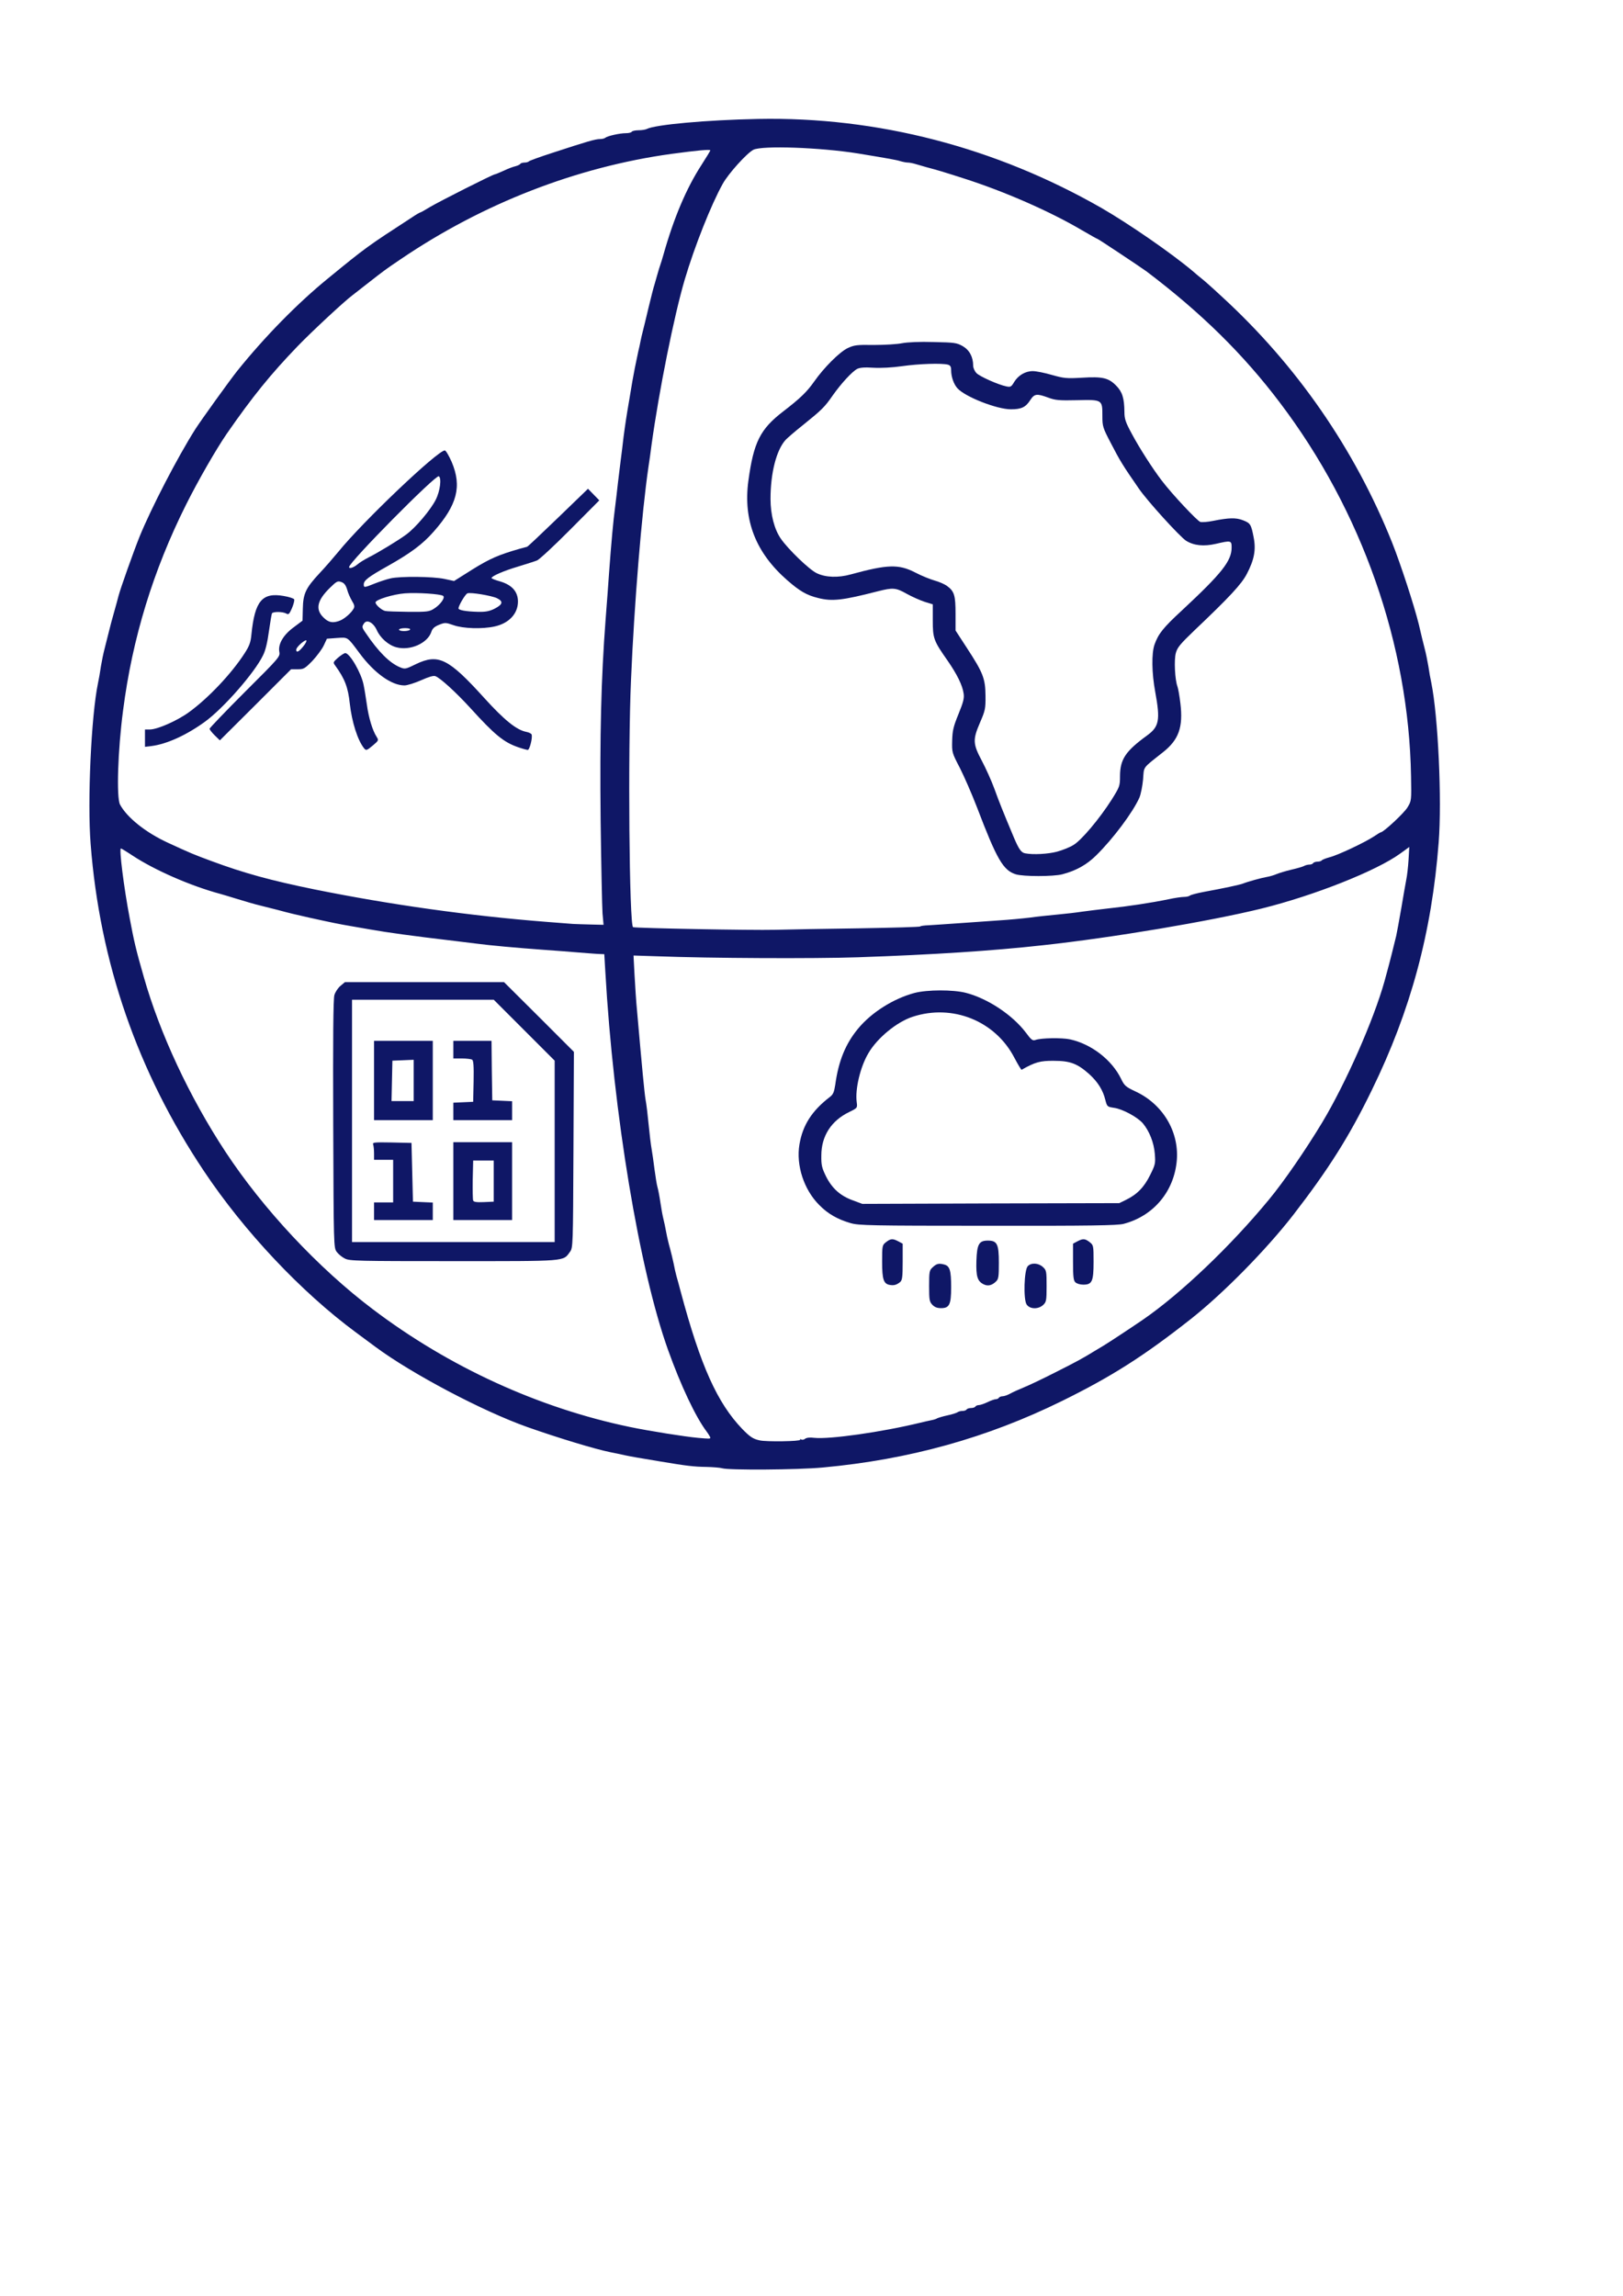 <?xml version="1.0" encoding="UTF-8" standalone="no"?>
<!-- Created with Inkscape (http://www.inkscape.org/) -->

<svg
   width="210mm"
   height="297mm"
   viewBox="0 0 210 297"
   version="1.1"
   id="svg1"
   xml:space="preserve"
   inkscape:export-filename="HealthRADAR_HiRes.png"
   inkscape:export-xdpi="96"
   inkscape:export-ydpi="96"
   inkscape:version="1.3.2 (091e20e, 2023-11-25, custom)"
   sodipodi:docname="HealthRADAR_HiRes.svg"
   xmlns:inkscape="http://www.inkscape.org/namespaces/inkscape"
   xmlns:sodipodi="http://sodipodi.sourceforge.net/DTD/sodipodi-0.dtd"
   xmlns="http://www.w3.org/2000/svg"
   xmlns:svg="http://www.w3.org/2000/svg"><sodipodi:namedview
     id="namedview1"
     pagecolor="#ffffff"
     bordercolor="#000000"
     borderopacity="0.25"
     inkscape:showpageshadow="2"
     inkscape:pageopacity="0.0"
     inkscape:pagecheckerboard="0"
     inkscape:deskcolor="#d1d1d1"
     inkscape:document-units="mm"
     inkscape:zoom="0.79375"
     inkscape:cx="396.22047"
     inkscape:cy="561.25984"
     inkscape:window-width="1920"
     inkscape:window-height="1129"
     inkscape:window-x="1224"
     inkscape:window-y="1072"
     inkscape:window-maximized="1"
     inkscape:current-layer="g3" /><defs
     id="defs1" /><g
     inkscape:label="Layer 1"
     inkscape:groupmode="layer"
     id="layer1"><g
       id="g3"
       transform="matrix(0.019,0,0,0.019,1.658,5.45)"
       inkscape:label="Parent"><g
         id="lTV1MEDnjC1TLJtAAAV2A9"
         fill="#0f1766"
         style="display:inline"
         inkscape:label="LogoColour"><g
           id="g2"
           inkscape:label="Logo"><path
             id="p01iuINj5"
             d="m 4830,9710 c -14,-4 -62,-8 -107,-9 -83,-1 -135,-7 -313,-37 -151,-25 -192,-32 -240,-42 -25,-6 -70,-15 -100,-21 -105,-21 -358,-98 -565,-171 -305,-108 -788,-363 -1035,-546 -30,-22 -91,-67 -135,-100 C 1964,8510 1575,8097 1301,7686 850,7011 592,6266 530,5460 c -23,-289 4,-875 50,-1095 6,-27 15,-79 20,-115 6,-36 17,-90 25,-120 8,-30 21,-82 29,-115 8,-33 24,-94 36,-135 12,-41 25,-91 30,-110 13,-50 101,-298 144,-405 78,-191 256,-536 379,-730 39,-61 234,-332 285,-396 188,-234 412,-462 617,-629 264,-216 266,-217 572,-416 28,-19 54,-34 57,-34 3,0 34,-17 68,-38 62,-37 428,-222 441,-222 4,0 30,-11 59,-24 29,-14 66,-28 81,-31 15,-4 30,-11 33,-16 3,-5 16,-9 29,-9 13,0 26,-4 29,-8 2,-4 76,-31 163,-59 232,-76 290,-93 321,-93 15,0 32,-4 37,-9 14,-12 98,-31 139,-31 19,0 38,-4 41,-10 3,-5 24,-10 46,-10 22,0 48,-4 57,-9 57,-29 402,-61 757,-68 813,-16 1618,193 2342,608 188,109 473,306 617,427 24,21 54,46 67,56 13,10 74,64 134,120 508,466 903,1037 1157,1671 58,145 152,433 183,560 14,61 32,135 40,165 8,30 19,84 25,120 5,36 14,86 20,112 46,227 73,796 50,1088 -47,613 -191,1145 -455,1685 -153,315 -294,538 -535,850 -184,237 -476,534 -699,710 -320,252 -539,391 -876,557 -510,251 -1041,399 -1630,453 -170,16 -641,19 -685,5 z m 532,-194 c -3,-5 0,-6 7,-2 6,4 19,2 27,-5 9,-7 32,-10 62,-6 105,11 459,-39 722,-103 25,-6 59,-14 75,-17 17,-3 35,-9 40,-13 6,-3 37,-13 70,-20 33,-7 64,-17 70,-22 5,-4 19,-8 31,-8 13,0 26,-4 29,-10 3,-5 17,-10 30,-10 13,0 27,-4 30,-10 3,-5 14,-10 24,-10 9,0 36,-9 59,-20 22,-11 48,-20 56,-20 8,0 18,-4 21,-10 3,-5 15,-10 25,-10 11,0 34,-8 52,-18 18,-10 60,-29 92,-42 33,-13 132,-60 220,-105 143,-72 183,-94 261,-142 11,-7 40,-24 65,-39 38,-23 185,-120 264,-174 258,-177 600,-503 861,-820 101,-122 249,-337 363,-526 160,-267 349,-695 423,-959 4,-16 13,-48 19,-70 13,-46 47,-181 61,-240 5,-22 20,-105 34,-185 13,-80 29,-167 34,-195 6,-27 13,-89 16,-138 l 5,-87 -62,45 c -161,117 -584,285 -943,374 -349,86 -1018,199 -1490,250 -342,38 -741,64 -1260,82 -300,10 -1001,7 -1374,-7 l -154,-5 7,133 c 4,73 11,183 17,243 34,387 50,557 58,605 6,30 15,107 21,170 6,63 15,138 20,165 5,28 14,91 20,140 7,50 15,104 20,120 5,17 14,64 20,105 6,41 15,91 20,110 5,19 14,62 20,95 6,33 18,83 26,110 8,28 18,73 24,100 5,28 14,66 19,85 6,19 19,69 30,110 135,504 249,756 419,933 52,53 72,67 117,77 44,11 284,7 277,-4 z m -612,-14 c 0,-4 -12,-24 -26,-43 -75,-100 -175,-312 -262,-555 -195,-544 -372,-1608 -427,-2576 l -7,-118 -26,-1 c -15,0 -79,-5 -142,-10 -63,-5 -169,-14 -235,-18 -205,-15 -377,-31 -460,-42 -44,-5 -114,-14 -155,-19 -295,-35 -450,-56 -580,-79 -30,-5 -82,-14 -115,-20 -95,-16 -142,-26 -297,-60 -93,-21 -136,-31 -213,-52 -44,-11 -96,-24 -115,-29 -49,-12 -93,-25 -175,-50 -38,-12 -83,-25 -100,-30 -205,-55 -451,-163 -602,-263 -39,-26 -74,-47 -77,-47 -13,0 20,265 60,475 29,155 43,216 96,400 109,384 310,816 556,1190 256,389 632,792 1003,1072 520,394 1131,673 1751,802 135,28 375,66 463,74 78,7 85,7 85,-1 z M 5758,6034 c 232,-4 422,-9 422,-13 0,-3 26,-7 58,-8 31,-2 125,-8 207,-14 83,-6 204,-14 270,-19 66,-4 161,-13 210,-19 50,-7 135,-16 190,-21 55,-5 132,-14 170,-20 39,-5 115,-15 170,-21 142,-15 299,-39 415,-63 41,-9 89,-16 106,-16 16,0 34,-4 40,-9 5,-5 47,-16 94,-25 137,-25 243,-48 265,-56 35,-14 129,-40 165,-46 19,-3 49,-12 65,-19 17,-7 62,-21 100,-30 39,-9 78,-20 87,-25 10,-6 27,-10 37,-10 11,0 23,-4 26,-10 3,-5 17,-10 30,-10 13,0 26,-4 29,-9 3,-4 27,-14 53,-21 57,-14 240,-101 301,-141 24,-16 45,-29 48,-29 18,0 161,-133 182,-170 27,-44 27,-47 24,-210 -15,-897 -335,-1809 -893,-2545 -250,-331 -538,-614 -910,-895 -40,-29 -327,-220 -332,-220 -3,0 -49,-26 -104,-58 -218,-129 -533,-267 -813,-356 -144,-46 -164,-52 -250,-75 -25,-7 -59,-17 -76,-22 -17,-5 -39,-9 -49,-9 -10,0 -32,-4 -49,-9 -28,-9 -84,-19 -291,-53 -255,-41 -653,-55 -712,-25 -45,24 -169,161 -208,231 -79,141 -193,429 -259,652 -73,247 -175,756 -226,1124 -6,47 -15,114 -21,150 -46,314 -97,932 -119,1450 -22,493 -12,1676 14,1686 19,7 810,22 966,18 80,-2 335,-7 568,-10 z M 4016,5933 c -3,-43 -9,-329 -13,-635 -6,-578 3,-961 34,-1368 9,-113 19,-252 23,-310 16,-220 30,-368 41,-450 6,-47 15,-123 20,-170 6,-47 14,-116 19,-155 5,-38 14,-108 19,-155 11,-85 22,-157 40,-260 5,-30 14,-84 20,-120 11,-63 21,-113 40,-202 6,-24 13,-56 16,-73 3,-16 10,-46 15,-65 5,-19 23,-93 40,-165 17,-71 35,-141 40,-155 4,-14 13,-45 20,-70 7,-25 16,-54 20,-65 4,-11 13,-40 20,-65 72,-255 157,-455 260,-614 33,-51 60,-96 60,-99 0,-8 -87,0 -265,24 -645,89 -1286,338 -1845,718 -105,71 -110,75 -224,164 -43,34 -91,71 -105,82 -56,42 -271,242 -369,343 -187,194 -309,345 -484,597 -74,108 -195,318 -279,486 -223,446 -365,908 -428,1399 -36,272 -46,593 -21,641 47,88 175,191 328,261 158,73 174,79 295,124 221,82 403,132 702,193 515,104 1056,180 1580,221 77,6 158,12 180,14 22,1 78,3 124,4 l 84,2 z"
             inkscape:label="Globe" /><path
             id="pDfwpJAEv"
             d="m 6262,8597 c -20,-21 -22,-34 -22,-128 0,-97 2,-107 23,-126 27,-26 43,-30 80,-20 38,10 47,40 47,155 0,118 -12,142 -69,142 -26,0 -44,-7 -59,-23 z"
             inkscape:label="CloudDrop2" /><path
             id="p16ewg6RkY"
             d="m 6904,8595 c -23,-35 -17,-236 8,-261 24,-25 73,-22 103,6 24,22 25,29 25,130 0,98 -2,108 -23,128 -33,31 -91,30 -113,-3 z"
             inkscape:label="CloudDrop4" /><path
             id="pj9pfKPyW"
             d="m 5973,8462 c -43,-7 -53,-37 -53,-158 0,-110 1,-113 26,-133 32,-25 46,-26 84,-6 l 30,16 v 123 c 0,105 -3,125 -17,138 -23,19 -42,25 -70,20 z"
             inkscape:label="CloudDrop1" /><path
             id="pdgMkh1be"
             d="m 6610,8457 c -41,-21 -51,-53 -48,-158 4,-114 17,-139 78,-139 63,0 75,23 75,151 0,95 -2,111 -20,128 -28,27 -56,33 -85,18 z"
             inkscape:label="CloudDrop3" /><path
             id="pN758Q62J"
             d="m 7236,8444 c -13,-12 -16,-40 -16,-139 v -124 l 30,-16 c 38,-20 52,-19 84,6 25,20 26,23 26,133 0,134 -10,156 -70,156 -22,0 -45,-7 -54,-16 z"
             inkscape:label="CloudDrop5" /><path
             id="p12AkEDEJJ"
             d="m 5705,8041 c -89,-26 -154,-63 -213,-123 -105,-105 -159,-271 -135,-413 22,-131 85,-229 206,-322 24,-18 30,-34 38,-85 22,-162 71,-280 156,-382 91,-110 241,-204 383,-242 88,-23 263,-23 350,-1 150,39 317,150 409,271 36,49 46,57 65,50 39,-14 181,-16 236,-4 145,32 284,139 347,268 23,48 32,55 97,86 185,85 298,271 283,467 -17,212 -157,381 -362,435 -40,11 -226,14 -925,13 -803,0 -880,-2 -935,-18 z m 1875,-158 c 76,-37 124,-86 165,-169 36,-72 37,-80 32,-145 -6,-76 -37,-154 -81,-207 -37,-43 -139,-98 -197,-106 -46,-7 -47,-8 -59,-54 -16,-66 -51,-122 -109,-175 -81,-72 -130,-91 -241,-91 -93,-1 -129,9 -220,61 -3,1 -25,-36 -50,-83 -130,-250 -421,-367 -692,-278 -108,35 -242,145 -302,249 -55,93 -91,245 -79,333 5,39 5,39 -52,67 -122,59 -189,164 -189,295 -1,65 3,84 32,143 41,82 98,133 185,164 l 62,23 875,-3 875,-2 z"
             inkscape:label="CloudMain" /><path
             id="pTC9Gekgu"
             d="m 2261,8282 c -19,-9 -44,-30 -55,-45 -21,-28 -21,-37 -24,-870 -2,-575 0,-854 8,-879 6,-20 24,-48 41,-62 l 31,-26 h 541 542 l 238,237 238,238 -3,667 c -3,656 -3,667 -24,695 -48,66 -15,63 -794,63 -651,0 -708,-1 -739,-18 z m 1429,-729 v -618 l -207,-207 -208,-208 h -482 -483 v 825 825 h 690 690 z"
             inkscape:label="BinDoc" /><path
             id="p19xy28LEx"
             d="m 2460,7960 v -60 h 65 65 v -145 -145 h -65 -65 v -44 c 0,-24 -3,-52 -6,-60 -6,-15 8,-16 127,-14 l 134,3 5,200 5,200 68,3 67,3 v 59 60 h -200 -200 z"
             inkscape:label="BinBL" /><path
             id="pCloYy51f"
             d="m 3000,7755 v -265 h 200 200 v 265 265 h -200 -200 z m 275,0 v -140 h -70 -70 l -3,129 c -1,72 0,136 3,143 3,10 23,13 72,11 l 68,-3 z"
             inkscape:label="BinBR" /><path
             id="pgQCfYjeV"
             d="m 2460,7070 v -270 h 200 200 v 270 270 h -200 -200 z m 270,0 v -141 l -72,3 -73,3 -3,138 -3,137 h 76 75 z"
             inkscape:label="BinTL" /><path
             id="pgmcvmmXh"
             d="m 3000,7280 v -59 l 68,-3 67,-3 3,-139 c 2,-105 -1,-141 -10,-148 -7,-4 -39,-8 -70,-8 h -58 v -60 -60 h 130 130 l 2,203 3,202 68,3 67,3 v 64 65 h -200 -200 z"
             inkscape:label="BinTR" /><path
             id="p9Em11yFc"
             d="m 6830,5666 c -86,-27 -129,-102 -264,-456 -35,-91 -88,-212 -117,-269 -53,-102 -54,-104 -52,-185 2,-69 8,-95 43,-181 33,-81 40,-108 35,-140 -8,-56 -44,-129 -108,-222 -97,-138 -102,-153 -102,-277 v -108 l -55,-17 c -30,-10 -85,-34 -121,-54 -76,-43 -95,-44 -198,-18 -241,62 -311,70 -406,46 -78,-19 -125,-46 -211,-121 -214,-187 -301,-407 -265,-676 36,-264 80,-353 238,-474 117,-90 161,-133 211,-204 66,-94 170,-198 226,-226 45,-21 61,-24 180,-22 72,0 158,-5 192,-12 38,-7 118,-11 215,-8 143,3 157,5 198,28 45,26 71,73 71,133 0,15 10,38 23,51 23,23 148,79 203,90 28,6 34,3 52,-28 28,-47 77,-76 128,-76 23,0 82,12 130,26 82,23 99,25 204,19 141,-9 182,1 234,54 42,43 55,85 56,180 0,46 8,70 51,149 50,94 143,239 203,317 72,95 243,276 263,282 13,3 51,0 85,-7 110,-22 157,-23 204,-5 52,20 57,28 74,117 17,84 4,153 -47,250 -37,70 -117,156 -356,383 -98,94 -117,117 -127,155 -13,47 -6,182 11,227 5,13 14,64 20,114 20,164 -11,250 -121,336 -140,111 -126,92 -133,183 -4,44 -15,100 -25,124 -45,101 -180,281 -294,393 -65,64 -136,104 -231,129 -62,16 -266,16 -317,0 z m 281,-154 c 37,-10 87,-30 111,-45 54,-31 179,-180 261,-309 55,-88 57,-93 57,-162 1,-113 37,-168 184,-275 83,-60 91,-105 56,-296 -24,-129 -26,-263 -5,-323 26,-73 58,-114 186,-232 275,-256 339,-338 339,-429 0,-48 -4,-49 -107,-25 -83,19 -150,12 -203,-21 -42,-27 -267,-274 -323,-357 -108,-156 -127,-187 -188,-305 -56,-107 -59,-116 -59,-186 0,-113 1,-113 -172,-109 -124,3 -150,0 -198,-18 -77,-28 -93,-26 -121,17 -31,49 -61,63 -132,63 -96,0 -312,-85 -364,-143 -25,-27 -43,-79 -43,-122 0,-25 -5,-34 -22,-39 -42,-11 -197,-6 -310,10 -69,10 -146,14 -198,11 -60,-4 -92,-1 -110,8 -35,19 -108,98 -166,180 -56,81 -75,99 -204,203 -52,41 -105,87 -118,101 -62,69 -102,224 -102,401 0,107 26,208 71,272 50,72 194,211 244,234 60,29 146,32 232,8 249,-68 325,-71 438,-13 44,23 104,47 133,55 29,8 66,24 83,36 51,37 59,65 59,191 v 113 l 78,120 c 109,167 125,207 126,324 1,88 -2,101 -37,182 -51,118 -49,146 12,261 27,51 66,137 86,192 33,91 54,144 132,330 34,80 50,103 76,108 55,11 158,5 218,-11 z"
             inkscape:label="Africa" /><path
             id="p15SneowzK"
             d="m 2392,4808 c -44,-55 -83,-179 -97,-303 -12,-113 -34,-170 -100,-261 -15,-20 -14,-23 20,-53 20,-17 42,-31 49,-31 31,0 110,137 125,217 6,27 15,86 22,133 12,89 39,178 66,219 15,24 15,26 -23,58 -44,37 -48,38 -62,21 z"
             inkscape:label="MosquitoLegBottom" /><path
             id="p14fTkRQIo"
             d="m 3442,4801 c -99,-34 -160,-84 -327,-268 -96,-105 -203,-203 -237,-216 -14,-5 -44,4 -98,28 -43,19 -94,35 -113,35 -88,0 -205,-84 -304,-217 -87,-117 -79,-111 -156,-106 l -68,5 -22,47 c -12,25 -47,72 -77,104 -52,53 -59,57 -100,57 h -45 l -242,242 -243,242 -35,-34 c -19,-19 -35,-39 -35,-45 0,-5 108,-118 240,-250 235,-234 241,-241 235,-273 -10,-53 27,-116 98,-168 l 60,-45 2,-82 c 2,-102 20,-140 113,-240 38,-40 95,-106 129,-147 165,-204 676,-690 725,-690 7,0 28,36 47,79 70,166 38,292 -124,475 -74,84 -154,144 -310,232 -134,75 -165,99 -165,126 0,23 3,23 75,-6 33,-13 81,-29 108,-35 66,-15 288,-13 367,4 l 65,14 127,-80 c 118,-73 176,-98 318,-139 25,-7 48,-13 52,-14 4,0 99,-90 211,-198 l 204,-197 39,40 38,39 -199,200 c -109,110 -211,204 -225,209 -14,6 -72,24 -130,42 -98,29 -180,65 -180,78 0,3 26,14 59,23 81,24 121,70 121,137 0,83 -62,149 -161,170 -83,18 -212,14 -277,-9 -55,-19 -58,-19 -99,-3 -32,13 -46,26 -53,49 -26,77 -145,130 -239,104 -53,-14 -109,-64 -132,-116 -23,-51 -66,-75 -86,-48 -17,24 -17,28 11,68 85,126 162,203 232,232 34,14 38,14 109,-21 153,-73 221,-40 466,231 136,150 219,217 285,230 18,3 35,12 37,18 8,21 -14,106 -26,105 -7,0 -36,-8 -65,-18 z M 1974,4119 c 27,-32 34,-55 14,-43 -26,15 -58,48 -58,61 0,22 17,15 44,-18 z m 731,-119 c 4,-6 -10,-10 -34,-10 -23,0 -41,5 -41,10 0,6 15,10 34,10 19,0 38,-4 41,-10 z m -478,-61 c 30,-11 79,-53 94,-82 8,-13 5,-27 -11,-52 -11,-19 -27,-53 -33,-77 -10,-32 -20,-45 -40,-52 -25,-9 -32,-5 -78,40 -86,84 -100,145 -45,200 36,36 64,42 113,23 z m 639,-80 c 46,-28 81,-78 64,-89 -21,-13 -175,-23 -259,-17 -80,6 -201,43 -201,62 0,16 41,52 65,58 11,3 82,5 159,6 124,1 142,-1 172,-20 z m 414,-1 c 57,-29 62,-50 17,-72 -39,-18 -179,-41 -201,-33 -15,6 -60,83 -61,102 0,13 52,22 135,24 50,1 76,-4 110,-21 z m -933,-302 c 15,-13 48,-33 73,-46 66,-33 208,-119 260,-158 64,-47 165,-167 200,-236 30,-59 41,-148 21,-160 -20,-13 -611,585 -611,618 0,14 31,4 57,-18 z"
             inkscape:label="MosquitoMain" /><path
             id="pRDkcJv0B"
             d="m 900,4739 v -59 h 33 c 51,0 186,-59 267,-118 131,-95 289,-262 378,-400 33,-51 42,-75 47,-130 23,-227 73,-287 220,-261 36,6 69,17 71,23 3,7 -4,34 -15,60 -18,41 -23,46 -40,36 -24,-13 -88,-13 -96,-1 -3,6 -12,61 -21,123 -10,74 -23,130 -40,163 -57,118 -267,358 -394,451 -126,92 -262,154 -367,167 l -43,5 z"
             inkscape:label="MosquitoLegFront" /></g></g></g></g></svg>
